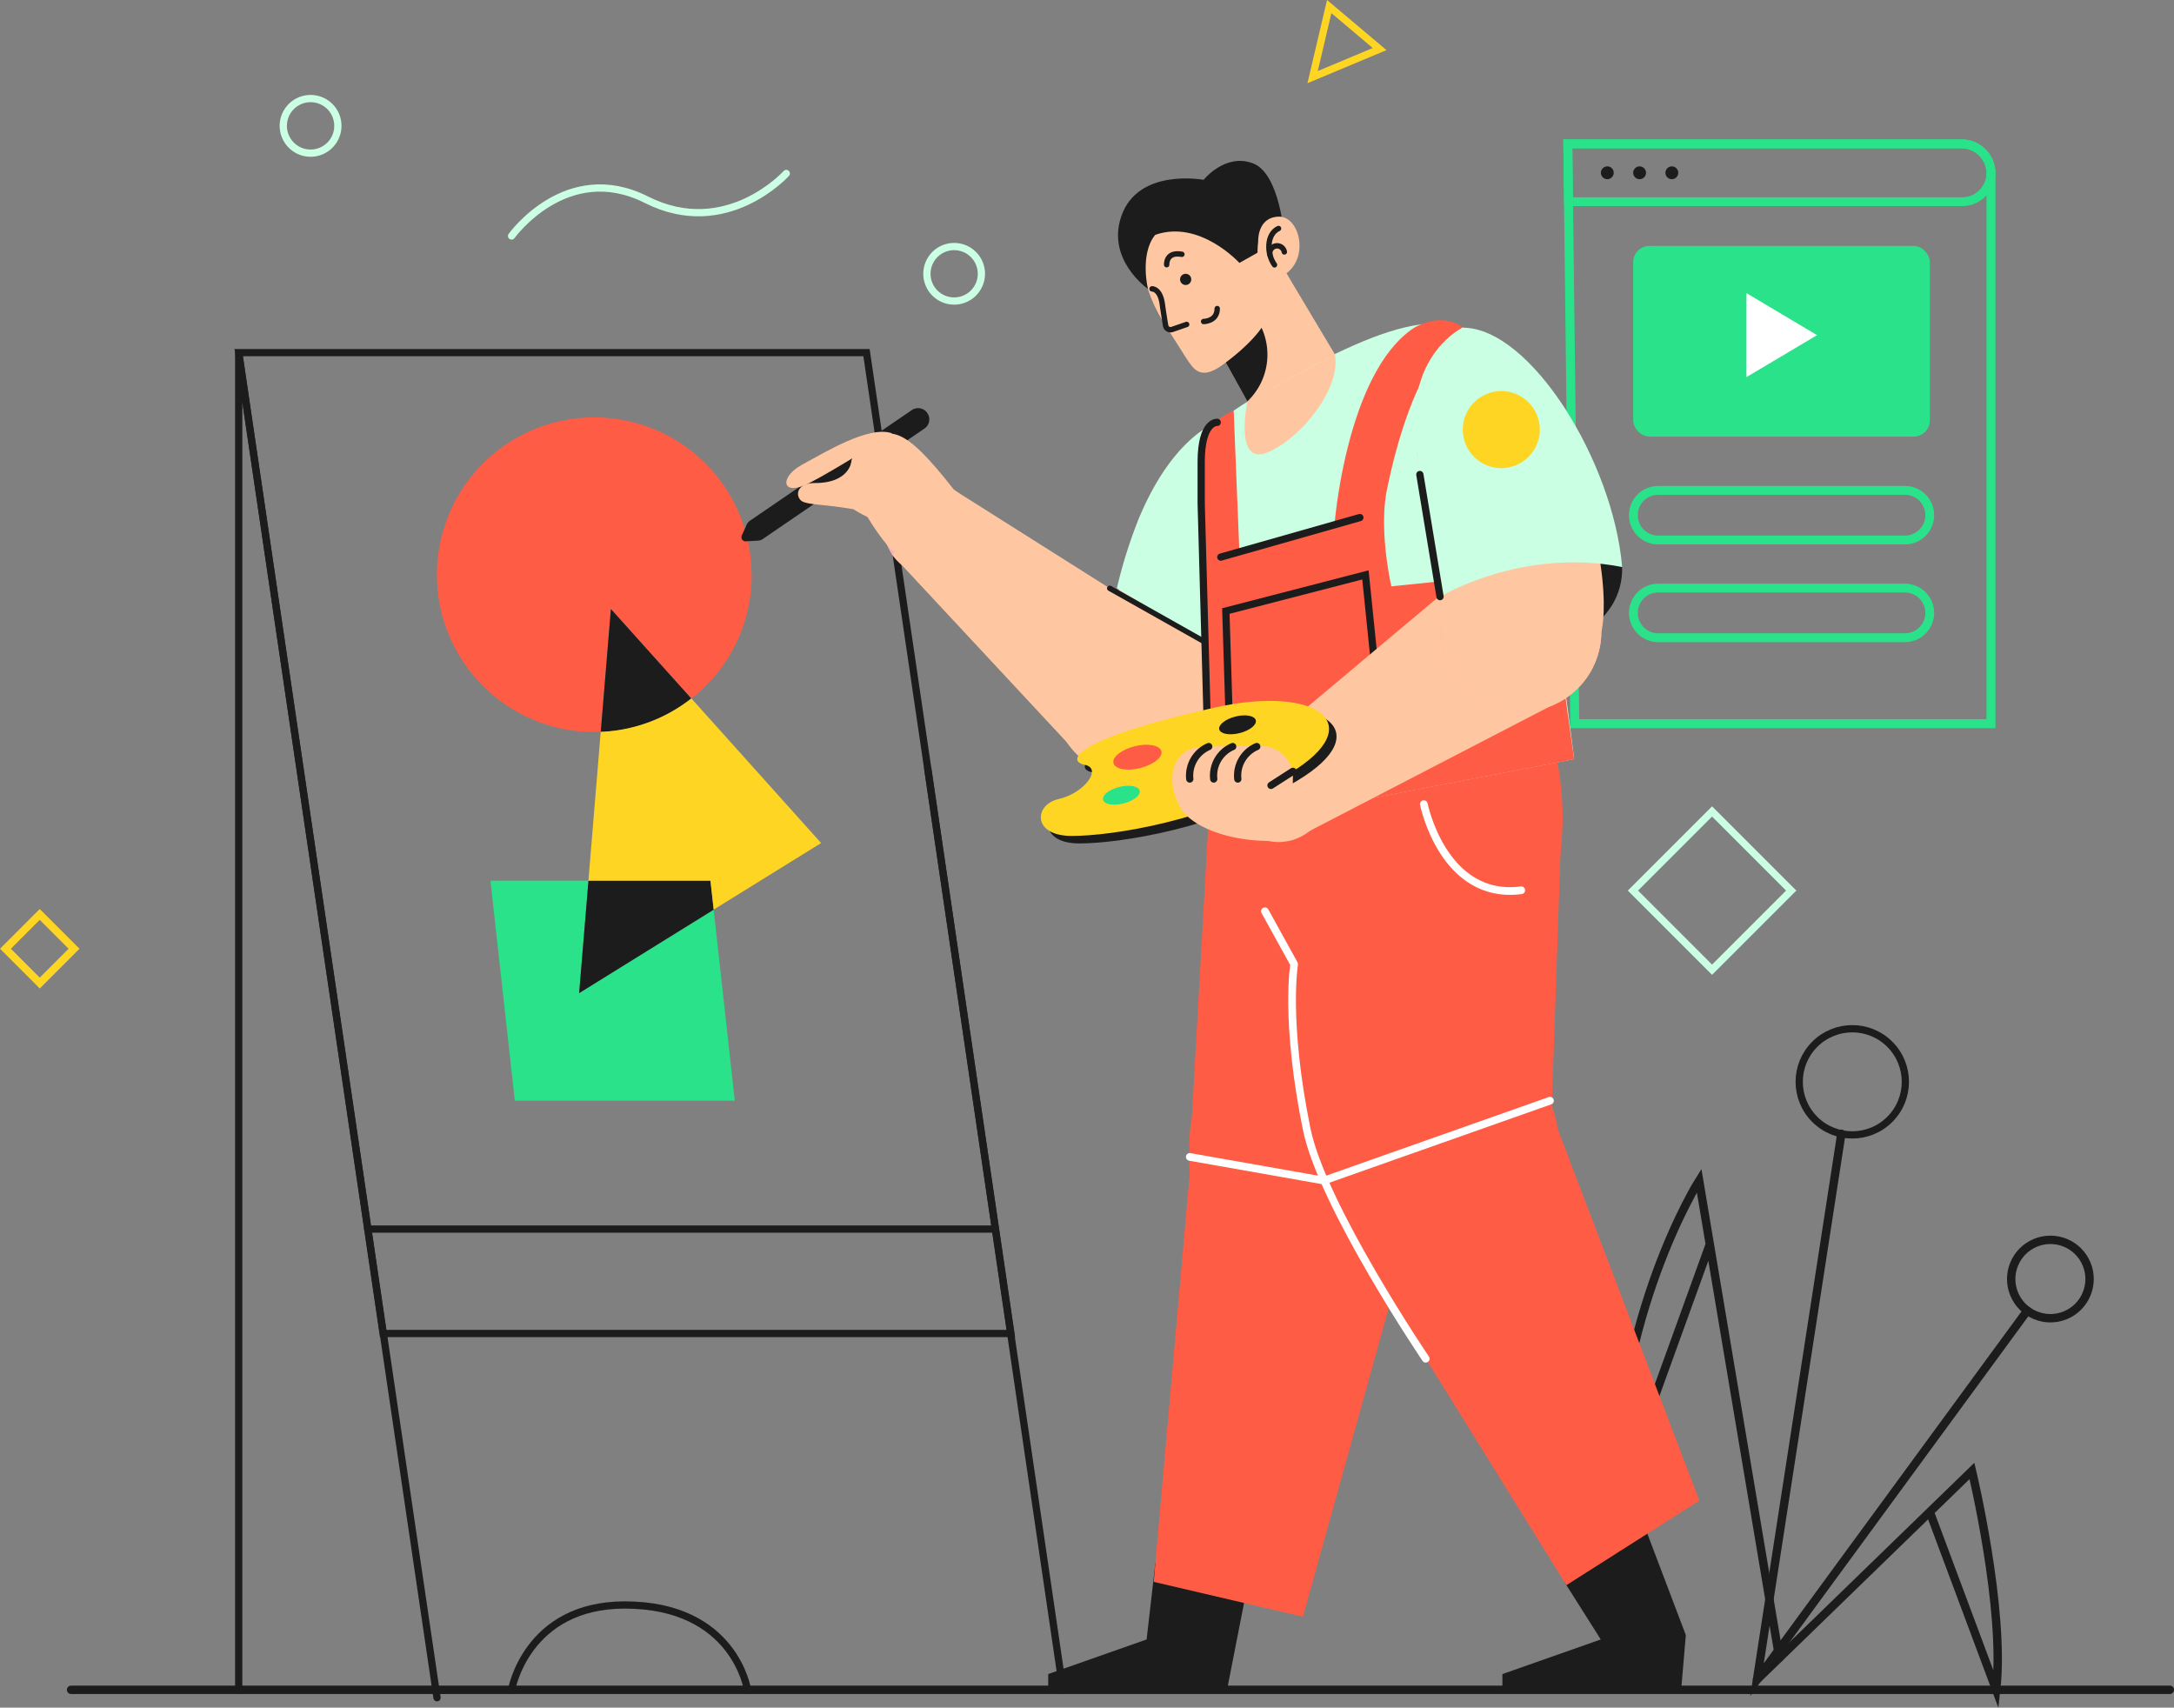 <svg id="Слой_1" data-name="Слой 1" xmlns="http://www.w3.org/2000/svg" viewBox="0 0 438.26 344.23"><rect x="0" y="0" width="438.26" height="344.23" fill="#808080" stroke="none"/><defs><style>.cls-1,.cls-14,.cls-18,.cls-2,.cls-3,.cls-4,.cls-5,.cls-6,.cls-7{fill:none;stroke-linecap:round;}.cls-1,.cls-18,.cls-2{stroke:#1c1c1c;}.cls-1,.cls-2,.cls-3,.cls-4,.cls-5,.cls-6,.cls-7{stroke-miterlimit:10;}.cls-1{stroke-width:1.69px;}.cls-2,.cls-3,.cls-5{stroke-width:1.46px;}.cls-3{stroke:#caffe4;}.cls-4,.cls-5{stroke:#ffd524;}.cls-4{stroke-width:1.55px;}.cls-6,.cls-7{stroke:#29e289;}.cls-6{stroke-width:1.82px;}.cls-7{stroke-width:1.78px;}.cls-8{fill:#1c1c1c;}.cls-9{fill:#29e289;}.cls-10{fill:#fff;}.cls-11{fill:#ff5c45;}.cls-12{fill:#ffd524;}.cls-13{fill:#323987;}.cls-14{stroke:#fff;stroke-width:1.55px;}.cls-14,.cls-18{stroke-linejoin:round;}.cls-15{fill:#feafaf;}.cls-16{fill:#ffc7a1;}.cls-17{fill:#caffe4;}.cls-18{stroke-width:1.09px;}</style></defs><line class="cls-1" x1="14.33" y1="340.63" x2="437.42" y2="340.63"/><circle class="cls-1" cx="443.81" cy="335.46" r="7.9" transform="translate(-125.06 117.74) rotate(-22.5)"/><polyline class="cls-1" points="371.2 228.54 354.2 338.57 408.68 264.2"/><path class="cls-1" d="M384.67,416.21,428,374.15s6.7,27.88,4.88,44.12l-13.38-35.86" transform="translate(-30.47 -77.64)"/><path class="cls-1" d="M389.16,411.85,375,327.56l-2-11.94s-17,26.83-17,65.84l19.16-53" transform="translate(-30.47 -77.64)"/><circle class="cls-2" cx="403.88" cy="295.71" r="10.7" transform="translate(-121.28 294.56) rotate(-45)"/><path class="cls-2" d="M133.6,418.27s3-17.1,22.82-17.1c22.18,0,24.74,17.1,24.74,17.1" transform="translate(-30.47 -77.64)"/><path class="cls-3" d="M98.58,103a5.5,5.5,0,1,1-5.49-5.49A5.49,5.49,0,0,1,98.58,103Z" transform="translate(-30.47 -77.64)"/><path class="cls-3" d="M228.31,132.84a5.49,5.49,0,1,1-5.49-5.5A5.49,5.49,0,0,1,228.31,132.84Z" transform="translate(-30.47 -77.64)"/><rect class="cls-4" x="33.59" y="264" width="9.78" height="9.78" transform="translate(-209.33 28.32) rotate(-45)"/><rect class="cls-3" x="364.33" y="245.88" width="22.56" height="22.56" transform="translate(-102.3 263.28) rotate(-45)"/><path class="cls-3" d="M133.6,125.21s11.07-15.44,27.18-7.31,28.2-5.29,28.2-5.29" transform="translate(-30.47 -77.64)"/><polygon class="cls-5" points="267.96 1.32 264.61 15.55 278.12 9.89 267.96 1.32"/><path class="cls-6" d="M346.53,106.64H426a6,6,0,0,1,5.83,6.1V223.52h-83.9Z" transform="translate(-30.47 -77.64)"/><path class="cls-7" d="M346.53,106.64H426a5.83,5.83,0,0,1,5.83,5.83h0A5.83,5.83,0,0,1,426,118.3H346.67Z" transform="translate(-30.47 -77.64)"/><path class="cls-8" d="M355.78,112.47a1.29,1.29,0,1,1-1.28-1.29A1.28,1.28,0,0,1,355.78,112.47Z" transform="translate(-30.47 -77.64)"/><path class="cls-8" d="M362.29,112.47a1.29,1.29,0,1,1-1.29-1.29A1.29,1.29,0,0,1,362.29,112.47Z" transform="translate(-30.47 -77.64)"/><path class="cls-8" d="M368.79,112.47a1.29,1.29,0,1,1-1.29-1.29A1.29,1.29,0,0,1,368.79,112.47Z" transform="translate(-30.47 -77.64)"/><rect class="cls-9" x="329.24" y="49.58" width="59.81" height="38.43" rx="3.26"/><polygon class="cls-10" points="352.07 59.09 352.07 76.02 366.3 67.56 352.07 59.09"/><path class="cls-7" d="M414.49,186.49H364.75a5,5,0,0,1-5-5h0a5,5,0,0,1,5-5h49.74a5,5,0,0,1,5,5h0A5,5,0,0,1,414.49,186.49Z" transform="translate(-30.47 -77.64)"/><path class="cls-7" d="M414.49,206.19H364.75a5,5,0,0,1-5-5h0a5,5,0,0,1,5-5h49.74a5,5,0,0,1,5,5h0A5,5,0,0,1,414.49,206.19Z" transform="translate(-30.47 -77.64)"/><path class="cls-2" d="M205.15,148.72H78.59L107.7,346.44H234.26Z" transform="translate(-30.47 -77.64)"/><polyline class="cls-2" points="88.1 342.23 48.12 71.09 48.12 340.63"/><line class="cls-2" x1="214.29" y1="340.63" x2="187.02" y2="154.9"/><line class="cls-2" x1="74.13" y1="247.76" x2="200.66" y2="247.76"/><path class="cls-11" d="M182,193.53a31.61,31.61,0,0,1-12.13,24.93L153.62,200.4l-2.05,24.8c-.43,0-.86,0-1.3,0a31.71,31.71,0,1,1,31.7-31.7Z" transform="translate(-30.47 -77.64)"/><polygon class="cls-9" points="148.13 221.88 103.78 221.88 98.87 177.53 118.63 177.53 116.75 200.19 143.87 183.37 148.13 221.88"/><path class="cls-8" d="M169.84,218.46a31.51,31.51,0,0,1-18.27,6.74l2.05-24.8Z" transform="translate(-30.47 -77.64)"/><polygon class="cls-8" points="143.87 183.37 116.75 200.19 118.63 177.53 143.22 177.53 143.87 183.37"/><path class="cls-12" d="M196,247.58,174.34,261l-.65-5.84h-24.6l2.48-30a31.51,31.51,0,0,0,18.27-6.74Z" transform="translate(-30.47 -77.64)"/><polygon class="cls-8" points="232.93 314.95 231.15 330.48 211.31 337.46 211.31 340.63 247.36 340.63 252.39 314.95 232.93 314.95"/><polygon class="cls-8" points="315.31 318.79 322.7 330.48 302.87 337.46 302.87 340.63 338.91 340.63 339.85 329.6 331.77 308.31 315.31 318.79"/><path class="cls-11" d="M343.15,225.66s11.93,37.64-18.25,52.87S271,280.73,274.48,239C310.06,230.73,343.15,225.66,343.15,225.66Z" transform="translate(-30.47 -77.64)"/><ellipse class="cls-13" cx="289.56" cy="232.67" rx="23.82" ry="27.04"/><polygon class="cls-11" points="312.71 226.31 314.87 163.77 257.69 168.97 265.74 232.68 312.71 226.31"/><polygon class="cls-11" points="310.4 218.08 342.57 302.5 315.77 319.54 268.54 243.45 310.4 218.08"/><ellipse class="cls-11" cx="290.69" cy="232.88" rx="23.82" ry="27.04"/><ellipse class="cls-11" cx="263.58" cy="230.78" rx="23.82" ry="27.04"/><polygon class="cls-11" points="287.39 229.93 300.78 169.21 243.87 161.01 240.27 225.24 287.39 229.93"/><polygon class="cls-11" points="287.03 238.18 262.66 325.9 232.58 318.87 240.75 226.25 287.03 238.18"/><ellipse class="cls-11" cx="263.59" cy="234.72" rx="23.82" ry="27.04"/><path class="cls-14" d="M285.47,261.33,291.36,272s-1.93,11.34,2.52,33.22c3.14,15.47,24,46.31,24,46.31" transform="translate(-30.47 -77.64)"/><path class="cls-14" d="M317.5,239.74s3.9,19.39,19.64,17.36" transform="translate(-30.47 -77.64)"/><polyline class="cls-14" points="239.85 233.21 266.88 237.98 312.46 221.88"/><circle class="cls-15" cx="263.31" cy="223.52" r="16.15" transform="translate(-99.91 53.31) rotate(-24.78)"/><rect class="cls-16" x="254.17" y="184.19" width="32.3" height="40.58" transform="translate(56.86 -158.47) rotate(20.22)"/><path class="cls-16" d="M269,205.62a16.15,16.15,0,1,1-22.7,2.56A16.16,16.16,0,0,1,269,205.62Z" transform="translate(-30.47 -77.64)"/><path class="cls-15" d="M223.75,177.06a9.24,9.24,0,1,1-13,1.47A9.24,9.24,0,0,1,223.75,177.06Z" transform="translate(-30.47 -77.64)"/><polygon class="cls-16" points="238.57 127.98 218.43 153.24 179.86 111.82 192.35 98.78 238.57 127.98"/><path class="cls-8" d="M216.87,164l-32.62,22.29a1.82,1.82,0,0,1-1,.33l-2.43.14a.83.83,0,0,1-.81-1.17l1-2.22a1.87,1.87,0,0,1,.65-.77l32.63-22.3a2.24,2.24,0,0,1,3.11.59h0A2.23,2.23,0,0,1,216.87,164Z" transform="translate(-30.47 -77.64)"/><path class="cls-16" d="M222.82,176.41c-10.43-13.34-13-12.78-18.44-9.24s-.7,13.5,5,20.43S222.82,176.41,222.82,176.41Z" transform="translate(-30.47 -77.64)"/><path class="cls-16" d="M210.33,165c-4.59-1.69-13.53,3.8-18.18,6.32s-4.16,6.57,1.42,3.72S210.33,165,210.33,165Z" transform="translate(-30.47 -77.64)"/><path class="cls-16" d="M213.41,184.29a28.14,28.14,0,0,1-10.9-4c-5.8-1-8.53-.84-10.12-1.49s-1.78-3.79,2.38-3.79c7.23,0,7.41-4.69,7.41-4.69Z" transform="translate(-30.47 -77.64)"/><path class="cls-17" d="M275.85,162.78S267,165.4,260,182.27a97.54,97.54,0,0,0-4.38,13.95l22.94,14Z" transform="translate(-30.47 -77.64)"/><line class="cls-18" x1="223.71" y1="118.59" x2="242.75" y2="129.32"/><path class="cls-17" d="M288.21,155c21.35-11.92,39.48-19.53,46-1.28s13.6,76.94,13.6,76.94l-73.33,14.15s-1.81-61.65-2.15-71.15S276.91,161.34,288.21,155Z" transform="translate(-30.47 -77.64)"/><path class="cls-16" d="M299.56,149.05c1.37,6.7-6.75,17-13.57,19.79s-4.06-10.31-4.06-10.31Z" transform="translate(-30.47 -77.64)"/><path class="cls-11" d="M279.17,160.44l1.16,28.73,19.17-5.8s2.39-30.73,16.09-39.68c6.14-3.35,9.75,0,9.75,0s-9.6,4.87-15.28,32.7c-1.69,8.31.9,19.45.9,19.45l31.48-3.25,5.37,38.1-73.33,14.15s-1.84-66.87-2.16-77.49A12.49,12.49,0,0,1,279.17,160.44Z" transform="translate(-30.47 -77.64)"/><polygon class="cls-2" points="247.12 123.17 275.26 115.89 278.64 148.91 248 151.46 247.12 123.17"/><path class="cls-2" d="M275.85,162.78s-3.23-.32-3.23,8v8.34l1.16,42" transform="translate(-30.47 -77.64)"/><line class="cls-2" x1="246.1" y1="112.3" x2="274.14" y2="104.33"/><path class="cls-16" d="M286.4,126.81c-4.55-8-11.24-9.63-19.74-4.6s-5.78,14-1.12,21.24,3.17,5.09,4.66,7.26,3.16,3.29,7.38,0l4.35,7.82h0l17.63-9.48C290.06,133.18,290.05,133.19,286.4,126.81Z" transform="translate(-30.47 -77.64)"/><path class="cls-8" d="M261.88,135.87s-8.45-5.85-5.34-14.71c3.41-9.75,16.57-7.27,16.57-7.27s4.29-5.4,9.88-3.35,6.39,15,6.39,15l-9.06,5.1s-8-8.82-17-5.65C260.2,128.93,261.88,135.87,261.88,135.87Z" transform="translate(-30.47 -77.64)"/><path class="cls-16" d="M284.11,126.31s-.25-4.84,4.1-5,6.46,8.82.81,11.92S283.86,128.24,284.11,126.31Z" transform="translate(-30.47 -77.64)"/><path class="cls-18" d="M288.21,123.7c-2.43,1.12-2.44,5.09-.81,7.33" transform="translate(-30.47 -77.64)"/><path class="cls-18" d="M286.46,128.93a1.48,1.48,0,0,1,2.92-.51" transform="translate(-30.47 -77.64)"/><path class="cls-8" d="M277.58,150.71c5.34-4,7.21-7,7.21-7a13,13,0,0,1-2.86,14.84Z" transform="translate(-30.47 -77.64)"/><circle class="cls-8" cx="239.02" cy="56.32" r="1.13"/><path class="cls-18" d="M265.66,131s-.19-2.7,3.07-2.1" transform="translate(-30.47 -77.64)"/><path class="cls-18" d="M273.11,142.45s2.74,0,2.74-2.61" transform="translate(-30.47 -77.64)"/><path class="cls-18" d="M262.71,135.87s1.63-.09,2.07,3.07c.25,1.81.5,3.34.67,4.33a1,1,0,0,0,1.34.77l2.9-1" transform="translate(-30.47 -77.64)"/><path class="cls-8" d="M357.48,191.94c.27,11.44-12.2,18.35-26.83,16.32s-13.95-15.51,3.12-18.33S357.48,191.94,357.48,191.94Z" transform="translate(-30.47 -77.64)"/><polygon class="cls-16" points="253.92 150.6 295.27 115.89 315.75 140.68 260.37 169.39 253.92 150.6"/><circle class="cls-15" cx="306.67" cy="127.32" r="16.15"/><circle class="cls-16" cx="257.73" cy="159.79" r="9.95"/><circle class="cls-16" cx="306.67" cy="127.32" r="16.15"/><path class="cls-16" d="M353.29,205s3.83-13.37-10-46l-27.24,9.56,4.67,29.37Z" transform="translate(-30.47 -77.64)"/><path class="cls-17" d="M325.34,143.69c13.72,0,30.38,27.11,32.14,48.25-20.36-4-36.71,6-36.71,6s-4.1-21.55-5-32.79C314.47,148.72,325.34,143.69,325.34,143.69Z" transform="translate(-30.47 -77.64)"/><line class="cls-2" x1="286.23" y1="95.65" x2="290.3" y2="120.27"/><circle class="cls-12" cx="302.65" cy="86.6" r="7.77"/><path class="cls-8" d="M276.86,221.79c20.93-4.67,31.27,3.52,15.17,13.2s-36,12.67-44,12.67-7.64-6.34-2.61-7.45,8.94-6.15,5.22-6.89S248.36,228.14,276.86,221.79Z" transform="translate(-30.47 -77.64)"/><path class="cls-12" d="M275.35,220.27c20.93-4.66,31.26,3.52,15.17,13.21s-36,12.67-44,12.67-7.64-6.34-2.61-7.45,8.94-6.15,5.21-6.9S246.85,226.63,275.35,220.27Z" transform="translate(-30.47 -77.64)"/><path class="cls-11" d="M264.6,229.08c.3,1.2-1.62,2.72-4.29,3.39s-5.07.22-5.37-1,1.61-2.73,4.28-3.4S264.3,227.87,264.6,229.08Z" transform="translate(-30.47 -77.64)"/><ellipse class="cls-9" cx="256.54" cy="237.91" rx="3.8" ry="1.72" transform="translate(-80.42 -8.48) rotate(-14)"/><path class="cls-8" d="M283.63,222.83c.23.92-1.23,2.08-3.27,2.59s-3.87.17-4.1-.75,1.24-2.08,3.27-2.59S283.4,221.91,283.63,222.83Z" transform="translate(-30.47 -77.64)"/><path class="cls-16" d="M291.11,234.28a6.33,6.33,0,0,0-6.28-6.24c-4.16,0-9.65,0-12.51.2-5,.4-7.22,5.8-4.05,11.95,2.22,4.3,11.18,7.71,21.42,6.83A62.9,62.9,0,0,0,291.11,234.28Z" transform="translate(-30.47 -77.64)"/><path class="cls-2" d="M270.32,234.67a6.38,6.38,0,0,1,3.82-6.54" transform="translate(-30.47 -77.64)"/><path class="cls-2" d="M275.15,234.67a6.37,6.37,0,0,1,3.82-6.54" transform="translate(-30.47 -77.64)"/><path class="cls-2" d="M280,234.67a6.38,6.38,0,0,1,3.82-6.54" transform="translate(-30.47 -77.64)"/><line class="cls-2" x1="260.64" y1="155.48" x2="256.22" y2="158.32"/></svg>